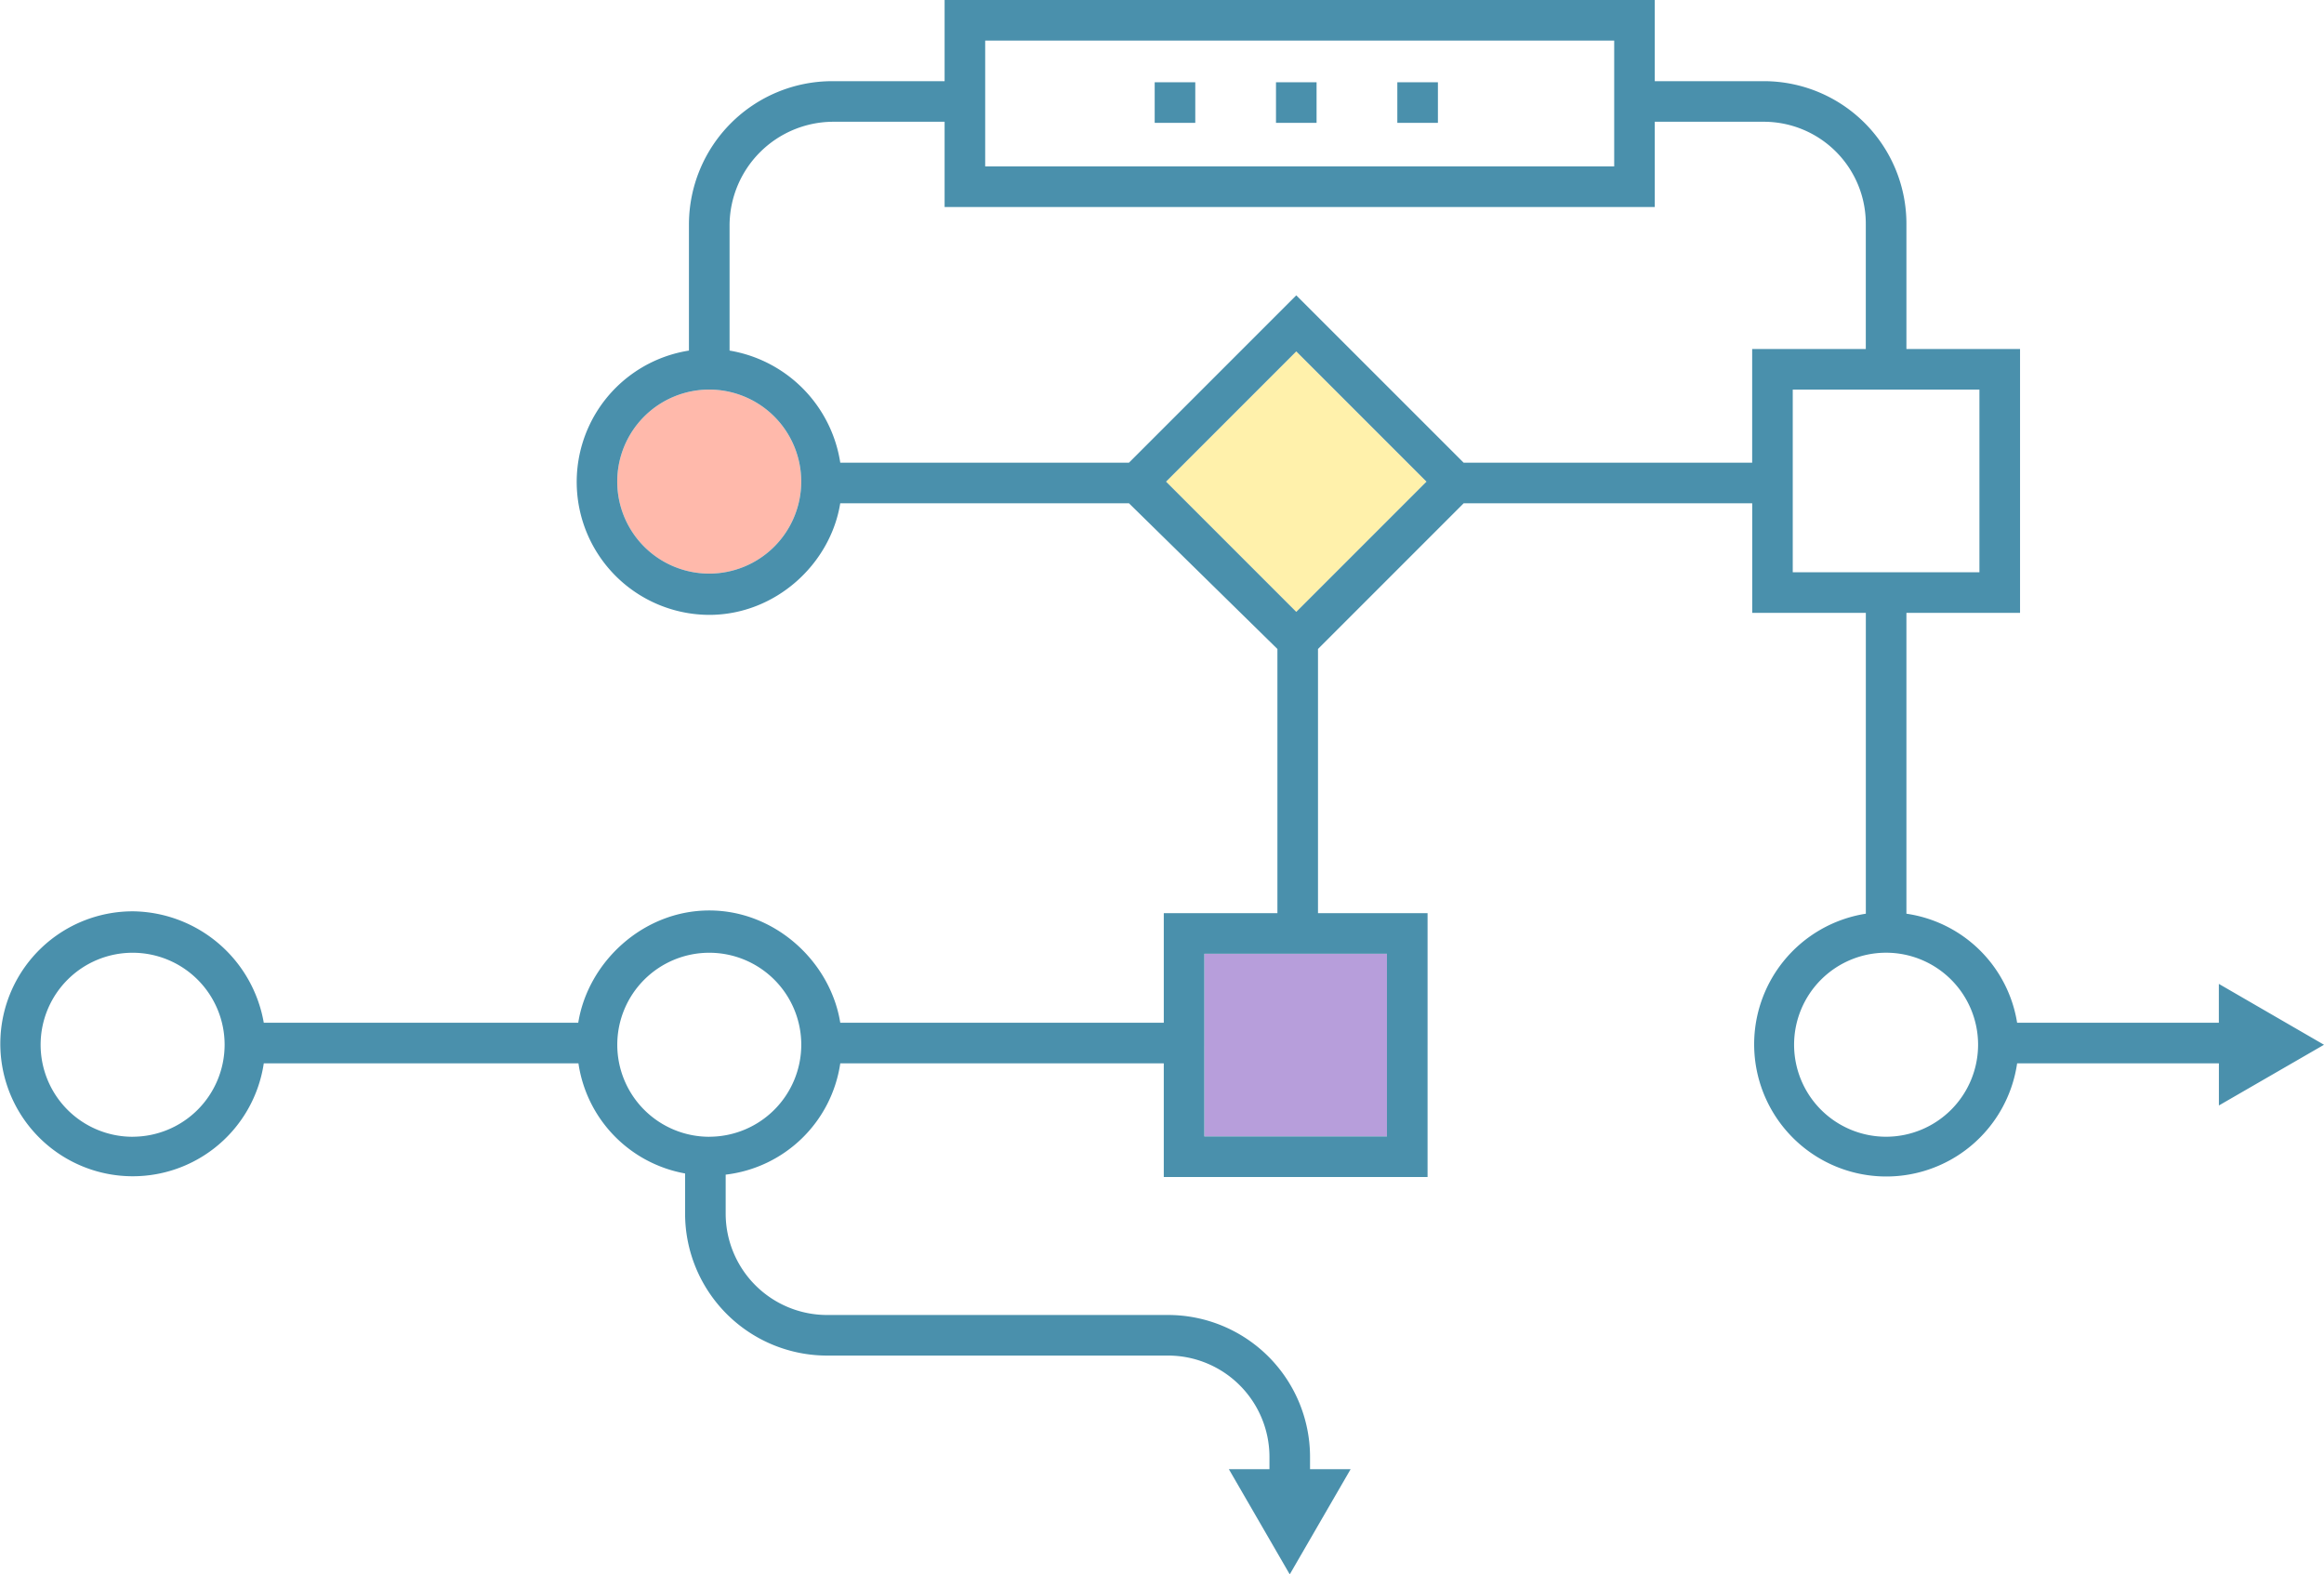 <svg id="Layer_1" data-name="Layer 1" xmlns="http://www.w3.org/2000/svg" viewBox="0 0 572.68 387.91"><defs><style>.cls-1{fill:#4a90ac;}.cls-2{fill:#ffe045;fill-opacity:0.45;}.cls-3{fill:#ff907b;fill-opacity:0.63;}.cls-4{fill:#5920ac;fill-opacity:0.43;}</style></defs><title>workflow</title><rect class="cls-1" x="284.54" y="20.27" width="10" height="10"/><rect class="cls-1" x="314.43" y="20.27" width="10" height="10"/><rect class="cls-1" x="344.33" y="20.27" width="10" height="10"/><rect class="cls-2" x="296.74" y="95.97" width="45.39" height="45.39" transform="translate(9.65 260.63) rotate(-45)"/><path class="cls-3" d="M174.77,141.33a22.67,22.67,0,1,1,22.67-22.67A22.69,22.69,0,0,1,174.77,141.33Z"/><rect class="cls-4" x="296.77" y="235" width="45" height="45"/><path class="cls-1" d="M572.68,257.42l-25.91-15V252H497.06a32.31,32.31,0,0,0-27.28-26.87V151h28V86h-28V55.27A35.15,35.15,0,0,0,434.83,20H407.77V0h-175V20H205.08a35.33,35.33,0,0,0-35.31,35.27V86.38a32.76,32.76,0,0,0,5,65.12c16.31,0,29.87-12.5,32.28-27.5H278.2l36.58,35.9V225h-28v27H207.06c-2.41-15-16-27.67-32.28-27.67S144.9,237,142.49,252H65a33.13,33.13,0,0,0-32.28-27.46A32.64,32.64,0,1,0,65,262h77.54a32.34,32.34,0,0,0,26.28,27.13V299a35,35,0,0,0,35,35h84a25,25,0,0,1,25,25v3h-10l15,25.91,15-25.91h-10v-3a35,35,0,0,0-35-35h-84a25,25,0,0,1-25-25v-9.58A32.35,32.35,0,0,0,207.06,262h79.72v28h65V225h-27V159.9l35.9-35.9h71.1v27h28v74.13A32.57,32.57,0,1,0,497.06,262h49.72v10.38Zm-540,22.67a22.67,22.67,0,1,1,22.67-22.67A22.69,22.69,0,0,1,32.67,280.08Zm142.1,0a22.67,22.67,0,1,1,22.67-22.67A22.69,22.69,0,0,1,174.77,280.08ZM242.77,10h155V41h-155V10Zm-68,131.33a22.67,22.67,0,1,1,22.67-22.67A22.69,22.69,0,0,1,174.77,141.33Zm167,93.67v45h-45V235h45Zm-22.34-84.24-32.09-32.09,32.09-32.09,32.09,32.09ZM431.77,114h-71.1L319.43,72.77,278.2,114H207.06a33.13,33.13,0,0,0-27.28-27.62V55.27A25.63,25.63,0,0,1,205.08,30h27.69V51h175V30h27.06a25.14,25.14,0,0,1,24.94,25.27V86h-28v28Zm10,27V96h46v45h-46Zm23,139.08a22.67,22.67,0,1,1,22.67-22.67A22.69,22.69,0,0,1,464.77,280.08Z"/></svg>